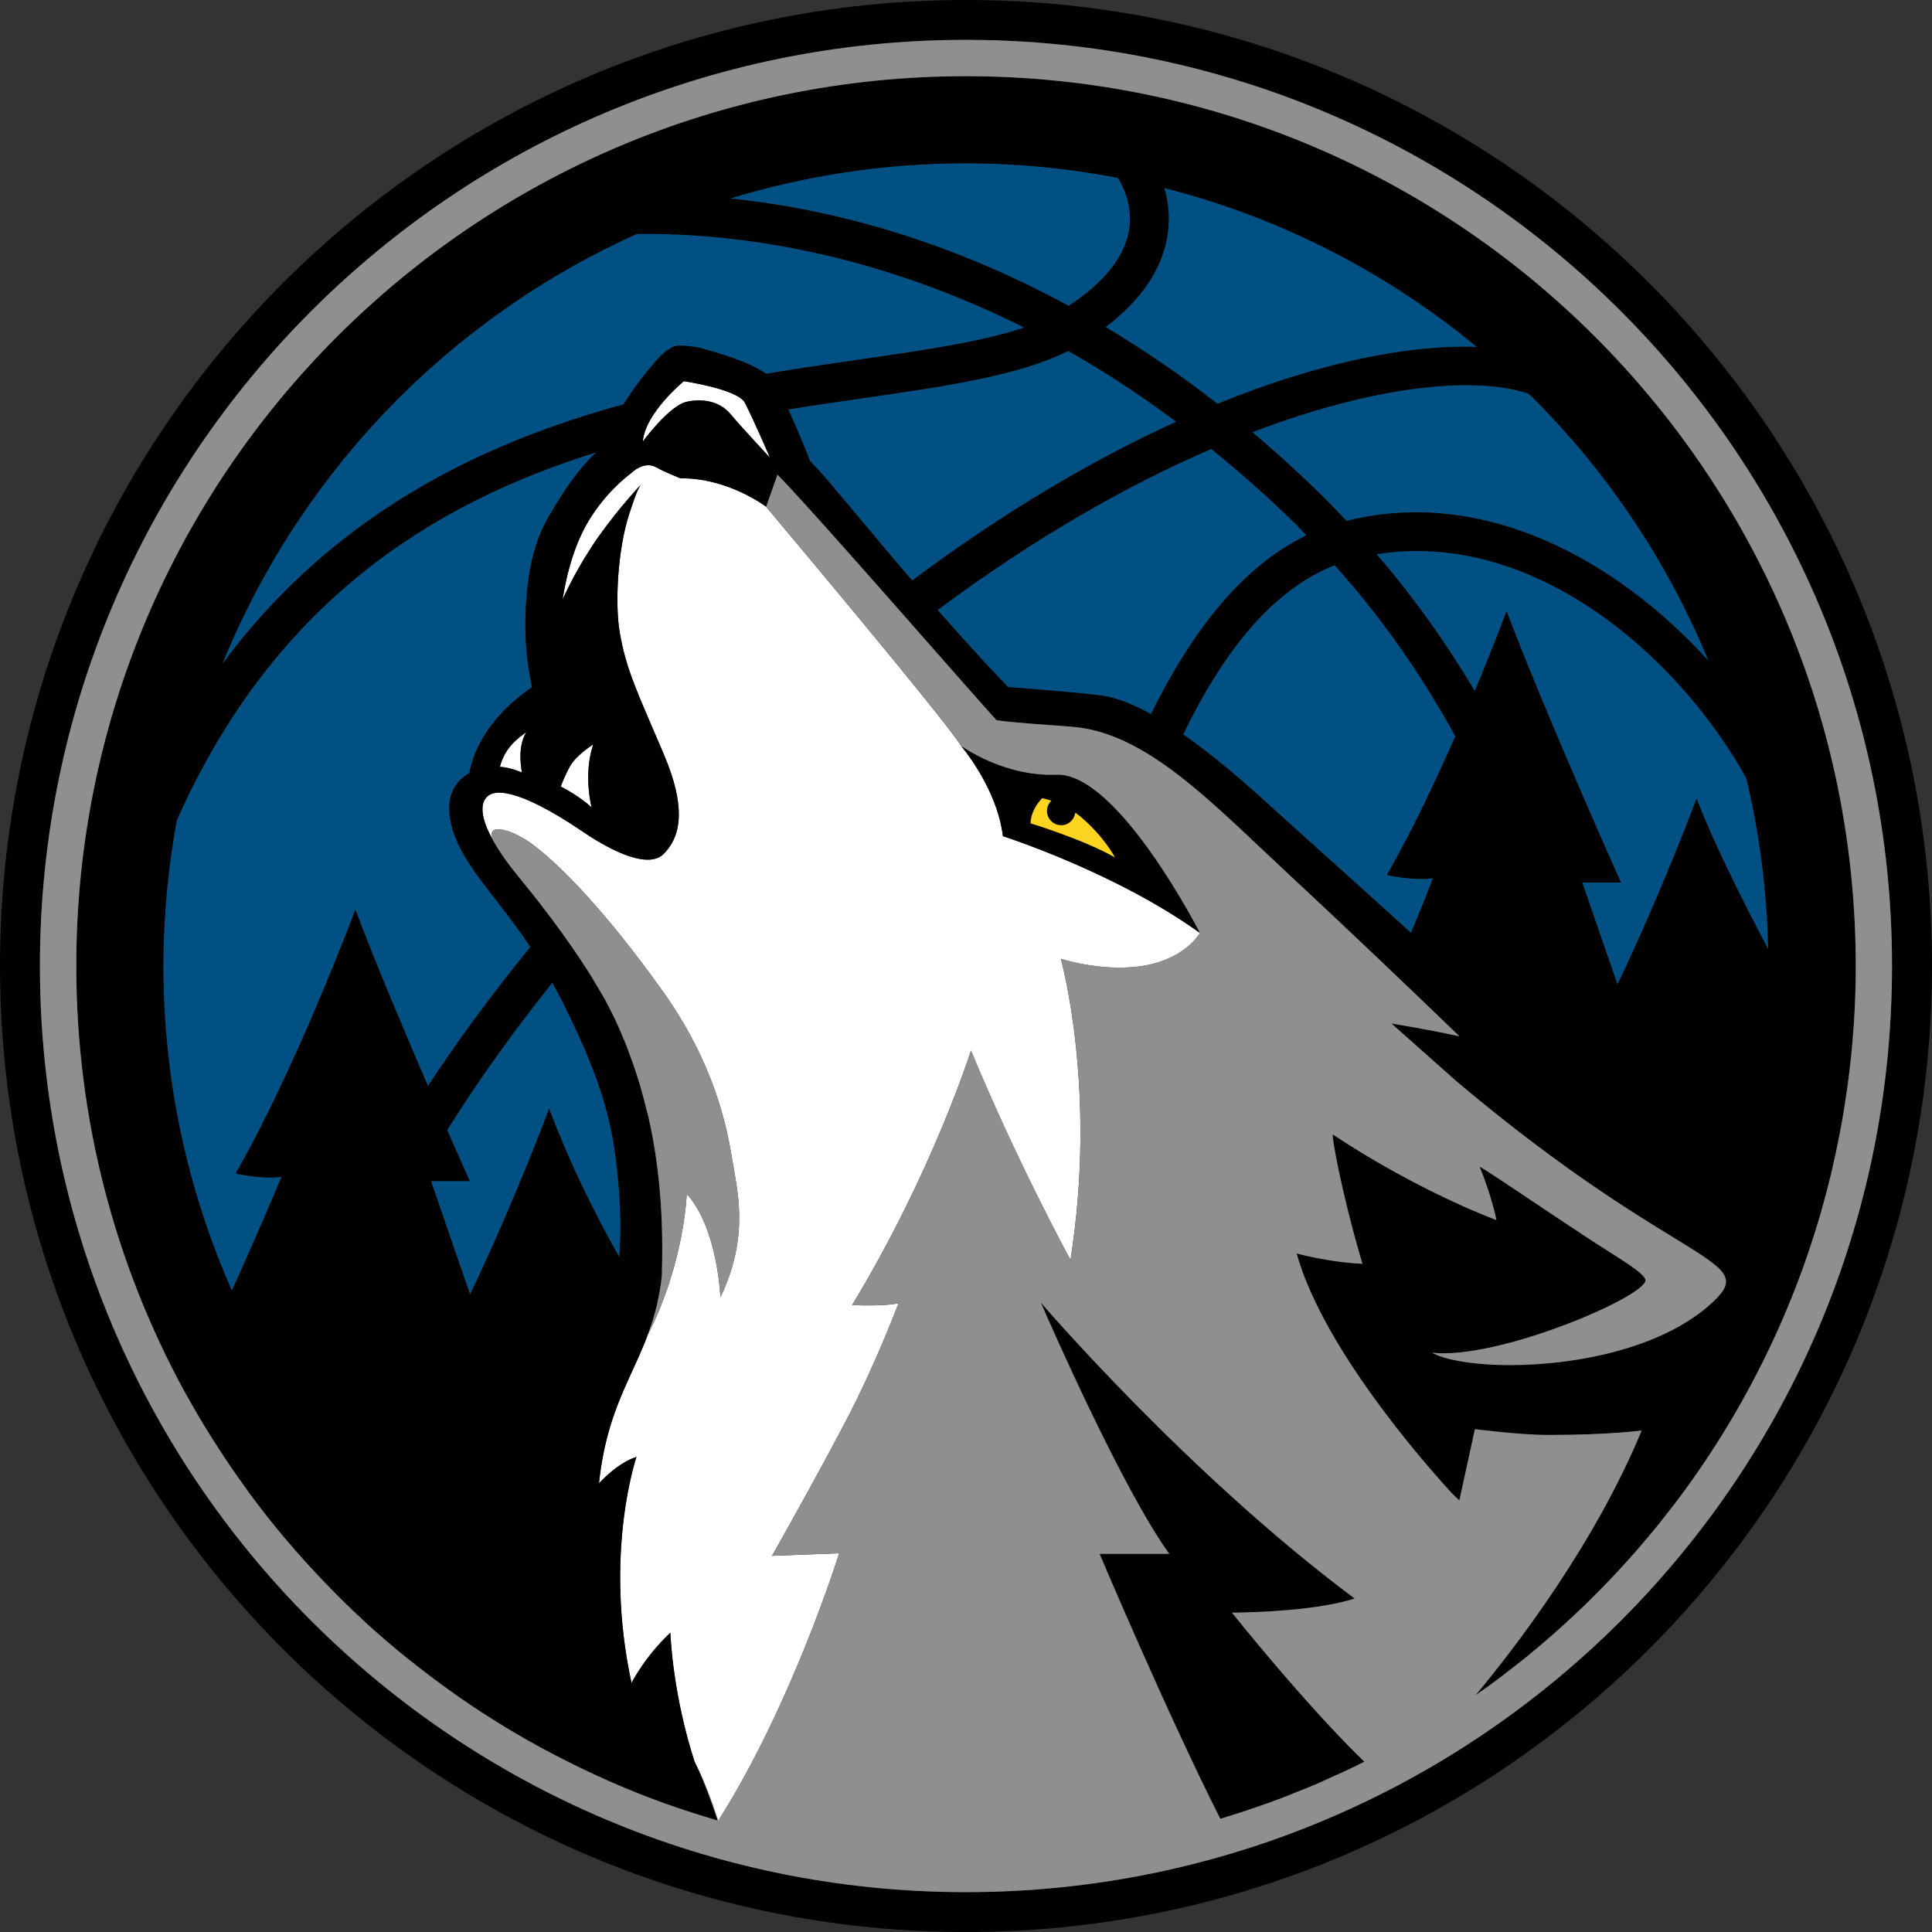<svg version="1.1" id="Layer_1" xmlns="http://www.w3.org/2000/svg" xmlns:xlink="http://www.w3.org/1999/xlink" x="0px" y="0px" viewBox="0 0 200 200" enable-background="new 0 0 200 200" xml:space="preserve" preserveAspectRatio="xMidYMid">
<rect x="0" y="0" width="200" height="200" fill="#333333" stroke="none"/>
<g>
	<path fill="#FFFFFF" d="M60.333,58.068c0.048-0.072,0.086-0.144,0.134-0.219c0,0.003-0.006,0.01-0.009,0.011
		C60.413,57.929,60.378,57.996,60.333,58.068z"/>
	<path fill="#FFFFFF" d="M66.361,50.162c-0.141,0.182-0.282,0.434-0.461,0.873c0.185-0.448,0.326-0.699,0.467-0.88L66.361,50.162z"
		/>
	<path fill="#FFFFFF" d="M59.796,58.996c-0.013,0.034-0.032,0.059-0.051,0.094c0.096-0.17,0.189-0.337,0.294-0.514
		c-0.006,0.005-0.013,0.01-0.016,0.013C59.946,58.732,59.87,58.862,59.796,58.996z"/>
	<path fill="#FFFFFF" d="M65.887,150.824L65.887,150.824c-0.022,0.058-3.42,10.02-0.515,23.392l0.003-0.006
		C62.464,160.799,65.887,150.824,65.887,150.824z"/>
	<path fill="#FFFFFF" d="M59.242,85.374c-3.375-2.188-7.467-4.241-8.833-2.887C51.772,81.139,55.867,83.185,59.242,85.374z"/>
	<path fill="#FFFFFF" d="M69.397,169.085c0.029,0.698,0.32,6.501,2.495,13.27c0.038,0.08,0.077,0.166,0.121,0.25
		c-0.041-0.077-0.083-0.17-0.118-0.25C69.717,175.579,69.425,169.782,69.397,169.085z"/>
	<path fill="#FFFFFF" d="M59.319,59.868c-0.032,0.064-0.067,0.125-0.102,0.189c0.102-0.198,0.214-0.401,0.333-0.621
		c-0.006,0.01-0.01,0.022-0.016,0.032C59.457,59.606,59.39,59.737,59.319,59.868z"/>
	<path fill="#FFFFFF" d="M62.003,153.569c0.496-4.7,1.708-7.793,2.969-10.593C63.712,145.776,62.499,148.869,62.003,153.569z"/>
	<path fill="#FFFFFF" d="M58.644,61.192c-0.051,0.11-0.096,0.202-0.141,0.293c-0.026,0.056-0.051,0.109-0.074,0.157
		c-0.042,0.09-0.071,0.155-0.099,0.214c-0.016,0.037-0.032,0.066-0.042,0.091c-0.029,0.064-0.045,0.098-0.048,0.102
		c0,0,0,0.006,0,0.01c0,0,0.208-0.483,0.605-1.275c-0.022,0.048-0.051,0.101-0.07,0.144C58.724,61.023,58.686,61.109,58.644,61.192z
		"/>
	<path fill="#FFFFFF" d="M68.021,48.424c0.141,0.082,0.355,0.19,0.601,0.31c-0.246-0.118-0.461-0.229-0.595-0.31
		c-1.353-0.83-2.665,0.542-2.665,0.542S66.674,47.597,68.021,48.424z"/>
	<path fill="#FFFFFF" d="M58.939,60.594c-0.026,0.066-0.058,0.125-0.09,0.184c0.09-0.181,0.192-0.379,0.301-0.587
		c-0.01,0.019-0.022,0.042-0.032,0.061C59.05,60.373,58.996,60.484,58.939,60.594z"/>
	<path fill="#005083" d="M135.246,55.416c-0.384-0.394-0.745-0.79-1.133-1.182c-2.914-2.852-5.823-5.415-8.724-7.758
		c-8.59,3.708-18.207,9.138-28.326,16.668c2.335,2.662,4.812,5.403,7.291,7.988c0,0,7.397,0.536,9.786,0.891
		c1.536,0.226,3.241,0.926,5.007,1.899C123.469,65.156,128.697,58.58,135.246,55.416z"/>
	<path fill="#005083" d="M120.875,24.242c-0.515,3.548-2.691,6.769-6.418,9.618c3.798,2.27,7.665,4.885,11.572,7.942
		c10.701-4.354,19.953-6.134,26.86-5.883c-9.307-7.696-20.302-13.392-32.356-16.455C120.929,20.847,121.137,22.449,120.875,24.242z"
		/>
	<path fill="#005083" d="M129.637,44.741c2.431,2.043,4.853,4.245,7.284,6.633c0.854,0.832,1.651,1.696,2.464,2.55
		c14.153-3.54,27.954,3.986,37.475,14.486c-4.213-10.234-10.394-19.448-18.111-27.169c-0.166-0.162-0.345-0.321-0.509-0.486
		C152.915,38.945,142.693,39.753,129.637,44.741z"/>
	<path fill="#005083" d="M88.912,37.231c6.737-0.974,12.761-1.846,17.115-3.322c-16.997-8.516-31.79-9.817-40.121-9.689
		c-9.23,4.162-17.57,9.943-24.656,17.021c-7.8,7.804-14.025,17.14-18.245,27.507C34.468,53.239,49.834,45.881,64.543,41.86
		c1.475-2.374,3.218-4.348,3.717-4.898c0,0,0.918-0.942,1.625-1.123c0.704-0.179,2.403,0.131,2.403,0.131
		c4.008,1.06,5.982,1.971,7.025,2.724C82.67,38.129,85.892,37.662,88.912,37.231z"/>
	<path fill="#005083" d="M116.905,23.658c0.288-1.995-0.323-3.865-1.177-5.248c-5.096-0.977-10.353-1.507-15.734-1.507
		c-8.504,0.003-16.687,1.28-24.391,3.642c9.319,0.963,21.566,3.802,35.021,11.119C114.364,29.207,116.489,26.518,116.905,23.658z"/>
	<path fill="#005083" d="M110.577,36.325c-4.968,2.523-12.464,3.633-21.089,4.875c-2.534,0.365-5.182,0.749-7.883,1.181
		c1.11,2.439,1.891,4.405,2.24,5.327l0.777,0.819c1.273,1.344,5.058,6.038,9.802,11.57c9.607-7.181,18.856-12.579,27.34-16.437
		C117.982,40.838,114.243,38.406,110.577,36.325z"/>
	<path fill="#005083" d="M138.166,58.511c-6.36,2.494-11.456,8.791-15.686,17.508c3.311,2.307,6.596,5.195,9.204,7.579
		c2.774,2.527,8.939,8.019,14.38,12.973c1.401-3.34,2.275-5.669,2.275-5.669c-1.903,0.318-4.77-0.318-4.77-0.318
		c2.537-4.432,5.02-9.665,7.086-14.368C147.278,70.068,143.176,64.094,138.166,58.511z"/>
	<path fill="#005083" d="M48.621,122.261h-4.005l4.044,11.738c4.584-9.536,8.187-19.23,8.187-19.23
		c2.467,6.564,5.448,12.186,7.262,15.353c0.237-2.895,0.15-6.386-0.451-10.845c-0.787-5.807-3.119-10.746-4.61-13.907
		c-0.617-1.321-1.248-2.527-1.875-3.642c-4.319,5.402-7.918,10.514-10.88,15.262C47.677,120.144,48.621,122.261,48.621,122.261z"/>
	<path fill="#005083" d="M142.504,57.374c3.919,4.541,7.268,9.295,10.164,14.16c2.009-4.805,3.295-8.268,3.295-8.268
		c3.813,10.161,11.834,28.092,11.834,28.092h-4.005l3.647,10.551c4.578-9.541,8.193-19.246,8.193-19.246
		c1.491,3.981,4.409,9.892,7.409,15.61c-0.122-6.102-0.902-12.032-2.268-17.736C173.389,67.316,158.308,54.804,142.504,57.374z"/>
	<path fill="#005083" d="M18.293,84.94c-0.889,4.887-1.382,9.914-1.385,15.062c0.006,11.978,2.553,23.332,7.099,33.604
		c2.866-6.357,5.151-11.799,5.151-11.799c-1.903,0.317-4.764-0.32-4.764-0.32c6.35-11.114,12.394-27.323,12.394-27.323
		c1.948,5.203,5,12.43,7.515,18.259c2.962-4.52,6.472-9.332,10.602-14.388c-3.602-5.387-6.814-8.244-8.021-12.059
		c-1.014-3.244,0.125-5.068,1.699-5.941c0.291-1.668,1.51-5.491,6.494-8.9c-0.585-2.606-0.899-5.781-0.541-9.767
		c0.493-5.47,2.15-7.707,3.183-9.422c1.702-2.801,3.199-4.386,4.009-5.127C44.952,52.052,28.367,62.202,18.293,84.94z"/>
	<path fill="#FFFFFF" d="M70.788,39.462c0,0-3.989,3.265-4.248,6.245c0,0,2.732-3.721,4.549-4.116
		c1.315-0.296,3.305-0.242,4.578,1.326c0.79,0.972,4.047,4.474,4.047,4.474s-1.577-3.676-2.598-5.687
		C76.387,40.279,70.788,39.462,70.788,39.462z"/>
	<path fill="#FFFFFF" d="M70.312,49.463c-0.291-0.12-1.078-0.446-1.689-0.728c-0.246-0.12-0.461-0.229-0.601-0.31
		c-1.347-0.827-2.659,0.542-2.659,0.542s-0.041,0.029-0.109,0.08c-0.496,0.37-2.585,2.014-4.309,4.853
		c-1.968,3.242-2.582,7.395-2.703,8.16v-0.01c0.003-0.005,0.019-0.038,0.048-0.102c0.01-0.026,0.026-0.054,0.042-0.091
		c0.029-0.059,0.058-0.125,0.099-0.214c0.022-0.048,0.048-0.101,0.074-0.157c0.045-0.091,0.089-0.182,0.141-0.293
		c0.042-0.083,0.08-0.169,0.131-0.264c0.019-0.043,0.048-0.096,0.07-0.144c0,0,0.003-0.003,0.003-0.006
		c0.032-0.059,0.064-0.118,0.09-0.184c0.058-0.11,0.112-0.221,0.179-0.342c0.01-0.019,0.022-0.042,0.032-0.061
		c0.019-0.045,0.048-0.09,0.067-0.134c0.035-0.064,0.07-0.125,0.102-0.189c0.07-0.131,0.137-0.262,0.214-0.4
		c0.006-0.01,0.01-0.022,0.016-0.032c0.061-0.112,0.131-0.232,0.195-0.346c0.019-0.035,0.038-0.061,0.051-0.094
		c0.074-0.134,0.15-0.264,0.227-0.406c0.003-0.003,0.01-0.008,0.016-0.013c0.087-0.165,0.192-0.337,0.294-0.509
		c0.045-0.072,0.08-0.139,0.125-0.208c0.003-0.002,0.009-0.008,0.009-0.011c0.035-0.066,0.07-0.126,0.112-0.194c0,0,0,0,0.003,0
		c0.215-0.352,0.445-0.713,0.688-1.081c0.272-0.424,0.563-0.851,0.88-1.285c2.06-2.87,4.162-5.08,4.21-5.128l0.006-0.006
		c-0.141,0.181-0.282,0.432-0.467,0.88c-0.189,0.456-0.419,1.12-0.752,2.14c-1.222,3.721-1.491,9.29-1.005,12.226
		c0.675,4.017,1.935,6.454,4.588,12.71c2.495,5.895,1.574,8.679-0.042,10.3c-0.355,0.349-0.822,0.534-1.395,0.576
		c-1.712,0.118-4.303-1.07-7.105-2.985c-0.307-0.208-0.624-0.417-0.947-0.628c-3.375-2.188-7.47-4.234-8.833-2.887
		c-0.182,0.179-0.323,0.406-0.397,0.713c-0.118,0.465-0.077,1.014,0.083,1.614c0.173,0.645,0.49,1.352,0.893,2.081
		c-0.019-0.101-0.038-0.198-0.051-0.267c-0.371-1.38,1.99-0.792,4.009,0.651c2.716,1.942,7.64,6.857,13.744,15.449
		c5.199,7.326,6.539,13.788,7.077,17.122c0.537,3.353,1.875,8.03-1.187,14.435c0,0-0.291-7.211-3.49-10.685
		c0,0-0.231,7.128-4.021,14.56c0.026-0.067,0.045-0.131,0.067-0.201c-0.636,1.753-1.404,3.337-2.163,5.019
		c-1.261,2.8-2.473,5.893-2.969,10.593c0,0,0.118-0.138,0.323-0.345c0.624-0.63,2.054-1.945,3.561-2.399l0,0
		c0,0-3.423,9.975-0.512,23.386v0.006c0.633-1.161,1.507-2.492,2.71-3.845c0.397-0.454,0.838-0.908,1.309-1.356
		c0,0,0.003,0.025,0.003,0.07c0.029,0.698,0.32,6.494,2.499,13.27c0.035,0.08,0.077,0.173,0.118,0.25
		c0.064,0.134,0.131,0.262,0.198,0.409c0.697,1.433,1.401,3.202,2.124,5.461c0.003,0.01,0.003,0.016,0.009,0.023
		c0.003-0.004,0.013-0.013,0.013-0.019c7.704-12.182,12.509-27.685,12.509-27.685l-6.955,0.262c0,0,4.252-7.461,7.764-14.179
		c2.994-5.746,5.343-11.974,5.343-11.974c-1.462,0.361-4.815,0.195-4.815,0.195c8.292-13.641,12.31-26.348,12.31-26.348
		c4.812,11.635,10.298,21.671,10.298,21.671c2.806-17.656-0.998-31.173-0.998-31.173s3.932,1.31,8.017,0.805
		c4.824-0.602,6.382-3.474,6.382-3.474c-8.763-6.304-20.395-10.021-20.395-10.021c-0.601-4.996-4.332-9.35-4.332-9.35
		c-1.734-2.827-20.187-24.755-20.187-24.755s-1.955-1.504-4.863-2.358c-1.197-0.354-2.54-0.605-4.002-0.581
		C70.436,49.512,70.388,49.495,70.312,49.463z"/>
	<path fill="#FFFFFF" d="M52.783,77.3c-0.832,1.032-1.03,2.091-1.03,2.091s0.838-0.024,2.287,0.582c0,0-0.582-2.561,0.442-4.17
		C54.482,75.803,53.471,76.448,52.783,77.3z"/>
	<path fill="#FFFFFF" d="M61.245,83.579c0,0-0.889-3.305,0.16-6.51c0,0-1.753,1.076-2.418,2.294c-0.662,1.208-0.931,2.06-0.931,2.06
		S59.834,82.307,61.245,83.579z"/>
	<path d="M99.994,0C44.779,0,0.01,44.768,0,99.994h0.003c0.006,55.238,44.776,100.005,99.991,100.008
		c55.237-0.003,99.994-44.769,100.006-100.008C199.988,44.768,155.231,0,99.994,0z M99.994,195.875
		c-52.931-0.006-95.857-42.933-95.861-95.881C4.137,47.042,47.063,4.127,99.994,4.127c52.943,0,95.863,42.915,95.867,95.867
		C195.857,152.942,152.937,195.869,99.994,195.875z"/>
	<path d="M124.215,96.577c0,0-8.487-16.634-14.86-16.381c-5.483,0.222-9.866-2.99-9.866-2.99s3.73,4.354,4.332,9.35
		C103.82,86.556,115.452,90.273,124.215,96.577z M107.889,82.632c0,0,0.381,0.069,0.944,0.256c-0.278,0.269-0.454,0.64-0.454,1.062
		c0,0.816,0.662,1.48,1.475,1.48c0.761,0,1.366-0.571,1.456-1.299c0.163,0.115,0.326,0.227,0.489,0.363
		c2.515,2.103,3.612,4.263,3.612,4.263c-3.161-1.83-8.724-3.527-8.724-3.527C106.715,83.737,107.889,82.632,107.889,82.632z"/>
	<path d="M99.994,7.888c-50.861,0-92.101,41.239-92.101,92.106c0,15.962,4.06,30.973,11.204,44.064
		c0.01,0.022,0.026,0.041,0.038,0.06c0.87,1.597,1.798,3.155,2.758,4.69c0.243,0.38,0.486,0.758,0.733,1.136
		c0.838,1.292,1.702,2.569,2.601,3.814c0.198,0.272,0.384,0.547,0.579,0.812c1.11,1.507,2.259,2.975,3.455,4.405
		c0.154,0.192,0.32,0.371,0.473,0.553c1.049,1.235,2.131,2.441,3.244,3.618c0.288,0.31,0.579,0.618,0.873,0.921
		c1.209,1.251,2.451,2.47,3.727,3.647c0.074,0.074,0.147,0.147,0.224,0.217c1.388,1.27,2.828,2.502,4.293,3.689
		c0.265,0.211,0.534,0.416,0.8,0.624c1.232,0.976,2.486,1.923,3.765,2.831c0.31,0.221,0.618,0.442,0.925,0.659
		c3.081,2.134,6.293,4.085,9.63,5.838c0.342,0.179,0.688,0.352,1.03,0.525c1.436,0.736,2.892,1.433,4.37,2.089
		c0.275,0.125,0.547,0.253,0.822,0.371c1.76,0.758,3.545,1.475,5.362,2.131c0.16,0.058,0.326,0.109,0.486,0.163
		c1.622,0.576,3.273,1.1,4.936,1.587c0.019,0,0.045,0.013,0.064,0.016c-0.675-2.051-1.404-4.021-2.073-5.442
		c-0.067-0.147-0.134-0.275-0.198-0.409c-0.045-0.083-0.083-0.17-0.121-0.25c-2.175-6.769-2.467-12.573-2.495-13.27
		c0-0.045-0.003-0.07-0.003-0.07c-0.47,0.448-0.912,0.902-1.309,1.356c-1.203,1.353-2.076,2.684-2.71,3.845v-0.006l-0.003,0.006
		c-2.905-13.373,0.493-23.335,0.515-23.392c-1.507,0.454-2.937,1.769-3.561,2.399c-0.205,0.208-0.323,0.345-0.323,0.345
		c0.496-4.7,1.708-7.793,2.969-10.593c0.758-1.683,1.526-3.266,2.163-5.019c0.102-0.272,0.199-0.557,0.291-0.838
		c0.054-0.16,0.109-0.327,0.16-0.489c0.086-0.278,0.16-0.573,0.243-0.858c0.051-0.189,0.105-0.374,0.15-0.569
		c0.07-0.297,0.128-0.604,0.192-0.915c0.038-0.198,0.086-0.39,0.118-0.592c0.086-0.525,0.17-1.056,0.224-1.625
		c0.153-5.036-0.067-10.541-1.35-16.277c-0.061-0.288-0.153-0.576-0.221-0.864c-0.185-0.774-0.39-1.545-0.614-2.323c0,0,0,0,0-0.003
		c-0.23-0.771-0.467-1.548-0.739-2.329c0-0.003,0-0.006-0.003-0.009l0,0c0,0,0,0,0-0.003c-0.006-0.026-0.016-0.054-0.029-0.08
		c-0.019-0.045-0.032-0.093-0.051-0.141c-0.051-0.166-0.125-0.326-0.186-0.493c-0.192-0.534-0.377-1.069-0.598-1.609
		c0-0.006,0-0.009-0.003-0.009c-0.038-0.09-0.08-0.186-0.118-0.275c-0.294-0.716-0.598-1.433-0.937-2.153
		c-0.08-0.176-0.186-0.364-0.275-0.547c-0.24-0.483-0.483-0.966-0.755-1.465c-0.323-0.589-0.688-1.189-1.053-1.79
		c-0.118-0.193-0.221-0.386-0.339-0.579c0-0.002-0.003-0.004-0.003-0.008c-0.003,0-0.003-0.003-0.003-0.003s0-0.003-0.003-0.003
		c0,0,0-0.006-0.003-0.006c0-0.005,0-0.005-0.003-0.006c-0.077-0.118-0.147-0.237-0.221-0.352c-0.048-0.077-0.102-0.15-0.147-0.224
		c-1.068-1.681-2.246-3.364-3.423-4.954c-0.125-0.174-0.256-0.344-0.381-0.515c-0.419-0.557-0.829-1.096-1.238-1.622
		c-0.189-0.24-0.374-0.485-0.563-0.715c-0.333-0.424-0.653-0.817-0.973-1.213c-0.176-0.216-0.365-0.446-0.534-0.657
		c-1.033-1.251-2.035-2.628-2.748-3.93c-0.003-0.005-0.007-0.011-0.01-0.014v-0.002c-0.403-0.729-0.72-1.436-0.893-2.081
		c-0.16-0.6-0.202-1.148-0.083-1.614c0.074-0.307,0.214-0.534,0.397-0.713c1.366-1.353,5.458,0.699,8.833,2.887
		c0.323,0.211,0.64,0.421,0.947,0.628c2.803,1.915,5.394,3.103,7.105,2.985c0.573-0.042,1.04-0.227,1.395-0.576
		c1.615-1.62,2.537-4.405,0.042-10.3c-2.652-6.256-3.912-8.694-4.588-12.71c-0.486-2.935-0.217-8.505,1.005-12.226
		c0.333-1.02,0.563-1.684,0.752-2.14c0.179-0.44,0.32-0.691,0.461-0.873c-0.048,0.048-2.15,2.259-4.21,5.128
		c-0.317,0.433-0.608,0.861-0.88,1.285c-0.243,0.368-0.473,0.729-0.688,1.081c-0.003,0-0.003,0-0.003,0
		c-0.042,0.067-0.077,0.128-0.112,0.194c-0.048,0.075-0.086,0.147-0.134,0.219c-0.102,0.171-0.208,0.344-0.294,0.509
		c-0.105,0.176-0.198,0.344-0.294,0.514c-0.064,0.113-0.134,0.234-0.195,0.346c-0.118,0.219-0.23,0.422-0.333,0.621
		c-0.019,0.045-0.048,0.09-0.067,0.134c-0.109,0.208-0.211,0.406-0.301,0.587c0,0.003-0.003,0.005-0.003,0.005
		c-0.397,0.794-0.605,1.277-0.605,1.277c0-0.003,0-0.008,0-0.008v0.008c0.121-0.765,0.736-4.917,2.703-8.16
		c1.724-2.839,3.813-4.484,4.309-4.853c0.067-0.051,0.109-0.08,0.109-0.08s1.312-1.372,2.665-0.542
		c0.134,0.082,0.349,0.192,0.595,0.31c0.611,0.282,1.398,0.608,1.689,0.728c0.077,0.032,0.125,0.05,0.125,0.05
		c1.462-0.024,2.806,0.227,4.002,0.581c2.908,0.854,4.869,2.358,4.869,2.358l1.174-3.319c4.204,4.312,19.368,21.798,22.685,25.435
		c2.489,0.323,5.259,0.453,7.921,0.678c7.531,0.645,14.137,7.633,21.796,14.774c5.819,5.413,12.445,11.706,18.194,17.258
		c-3.746-0.803-7.041-1.325-7.041-1.325l6.769,6.015c23.684,19.956,31.995,18.12,25.984,23.283
		c-5.551,4.757-15.091,6.27-21.803,6.043c-3.049-0.112-5.519-0.576-6.747-1.263c6.76,0.768,21.834-5.685,22.087-7.441
		c0.109-0.752-2.806-2.342-6.398-4.716c-4.729-3.11-10.855-7.307-10.753-7.067c1.248,3.017,1.731,5.493,1.731,5.493
		s-7.841-2.841-16.933-8.855c-0.16-0.109,0.723,5.423,3.058,13.382c-3.545-0.163-6.808-1.072-6.808-1.072
		c2.975,10.724,15.359,24.02,15.75,24.477c0.39,0.454,1.097,1.091,1.097,1.091l1.609-7.374c0,0,4.626,0.599,7.601,0.599
		c6.421,0,9.665-0.464,9.665-0.464c-4.856,11.725-13.027,22.413-17.202,27.408c0.205-0.141,0.409-0.288,0.617-0.432
		c0.378-0.275,0.768-0.54,1.149-0.822c0.729-0.537,1.446-1.094,2.156-1.648c0.39-0.304,0.781-0.604,1.161-0.912
		c0.7-0.569,1.385-1.145,2.076-1.734c0.368-0.32,0.742-0.64,1.11-0.966c0.682-0.602,1.353-1.216,2.006-1.836
		c0.349-0.327,0.694-0.656,1.04-0.986c0.665-0.65,1.318-1.299,1.964-1.964c0.314-0.32,0.611-0.643,0.921-0.963
		c0.659-0.701,1.315-1.404,1.948-2.124c0.259-0.288,0.512-0.588,0.768-0.88c0.666-0.768,1.318-1.545,1.961-2.335
		c0.182-0.217,0.348-0.448,0.528-0.672c0.701-0.876,1.395-1.766,2.057-2.674l0.022-0.026c3.919-5.33,7.265-11.098,9.982-17.211
		c0.061-0.141,0.125-0.279,0.189-0.419c0.47-1.081,0.921-2.172,1.353-3.279c0.077-0.208,0.163-0.41,0.24-0.621
		c0.419-1.078,0.806-2.162,1.184-3.263c0.077-0.233,0.157-0.467,0.233-0.704c0.368-1.094,0.71-2.201,1.033-3.314
		c0.067-0.23,0.128-0.461,0.195-0.691c0.323-1.139,0.624-2.284,0.899-3.443c0.045-0.189,0.086-0.384,0.134-0.576
		c0.282-1.203,0.544-2.419,0.774-3.641c0.023-0.099,0.038-0.198,0.054-0.294c1.04-5.535,1.603-11.232,1.603-17.066
		C192.105,49.127,150.861,7.888,99.994,7.888z M158.75,41.241c7.716,7.721,13.897,16.935,18.111,27.169
		c-9.521-10.5-23.322-18.026-37.475-14.486c-0.813-0.854-1.609-1.718-2.464-2.55c-2.431-2.388-4.853-4.591-7.284-6.633
		c13.056-4.988,23.277-5.795,28.604-3.986C158.404,40.919,158.583,41.079,158.75,41.241z M152.889,35.919
		c-6.907-0.251-16.159,1.529-26.86,5.883c-3.906-3.057-7.774-5.672-11.572-7.942c3.727-2.849,5.903-6.07,6.418-9.618
		c0.262-1.793,0.054-3.394-0.342-4.778C132.587,22.527,143.582,28.223,152.889,35.919z M99.994,16.903
		c5.381,0,10.637,0.529,15.734,1.507c0.854,1.384,1.465,3.254,1.177,5.248c-0.416,2.86-2.54,5.549-6.28,8.006
		c-13.456-7.317-25.702-10.156-35.021-11.119C83.307,18.183,91.49,16.906,99.994,16.903z M57.172,101.727
		c0.627,1.115,1.258,2.321,1.875,3.642c1.491,3.161,3.823,8.1,4.61,13.907c0.601,4.46,0.688,7.95,0.451,10.845
		c-1.814-3.167-4.796-8.789-7.262-15.353c0,0-3.602,9.694-8.187,19.23l-4.044-11.738h4.005c0,0-0.944-2.118-2.329-5.272
		C49.255,112.242,52.854,107.129,57.172,101.727z M54.041,79.973c-1.449-0.606-2.287-0.582-2.287-0.582s0.198-1.059,1.03-2.091
		c0.688-0.853,1.699-1.497,1.699-1.497C53.458,77.412,54.041,79.973,54.041,79.973z M58.987,79.362
		c0.665-1.217,2.418-2.294,2.418-2.294c-1.049,3.206-0.16,6.51-0.16,6.51c-1.411-1.272-3.19-2.156-3.19-2.156
		S58.324,80.57,58.987,79.362z M57.72,51.947c-1.033,1.715-2.69,3.951-3.183,9.422c-0.358,3.986-0.045,7.162,0.541,9.767
		c-4.984,3.409-6.203,7.232-6.494,8.9c-1.574,0.873-2.713,2.697-1.699,5.941c1.206,3.815,4.418,6.672,8.021,12.059
		c-4.13,5.056-7.64,9.868-10.602,14.388c-2.515-5.829-5.567-13.056-7.515-18.259c0,0-6.043,16.209-12.394,27.323
		c0,0,2.86,0.637,4.764,0.32c0,0-2.284,5.442-5.151,11.799c-4.546-10.273-7.093-21.627-7.099-33.604
		c0.003-5.148,0.496-10.175,1.385-15.062c10.074-22.738,26.659-32.888,43.435-38.12C60.919,47.561,59.422,49.146,57.72,51.947z
		 M75.667,42.917c-1.273-1.568-3.263-1.622-4.578-1.326c-1.817,0.395-4.549,4.116-4.549,4.116c0.259-2.98,4.248-6.245,4.248-6.245
		s5.599,0.817,6.328,2.243c1.021,2.011,2.598,5.687,2.598,5.687S76.457,43.89,75.667,42.917z M79.314,38.694
		c-1.043-0.753-3.017-1.664-7.025-2.724c0,0-1.699-0.31-2.403-0.131c-0.707,0.181-1.625,1.123-1.625,1.123
		c-0.499,0.55-2.243,2.524-3.717,4.898c-14.71,4.021-30.075,11.379-41.538,26.887c4.22-10.367,10.445-19.702,18.245-27.507
		c7.086-7.078,15.427-12.859,24.656-17.021c8.331-0.128,23.124,1.173,40.121,9.689c-4.354,1.476-10.378,2.348-17.115,3.322
		C85.892,37.662,82.67,38.129,79.314,38.694z M84.622,48.527l-0.777-0.819c-0.349-0.921-1.129-2.887-2.24-5.327
		c2.7-0.432,5.349-0.816,7.883-1.181c8.625-1.243,16.121-2.353,21.089-4.875c3.666,2.081,7.406,4.512,11.188,7.334
		c-8.484,3.858-17.733,9.257-27.34,16.437C89.679,54.565,85.895,49.87,84.622,48.527z M114.14,72.023
		c-2.39-0.355-9.786-0.891-9.786-0.891c-2.479-2.585-4.956-5.327-7.291-7.988c10.119-7.529,19.736-12.96,28.326-16.668
		c2.901,2.343,5.809,4.906,8.724,7.758c0.387,0.392,0.749,0.789,1.133,1.182c-6.549,3.164-11.776,9.74-16.098,18.506
		C117.381,72.949,115.676,72.249,114.14,72.023z M148.34,90.902c0,0-0.873,2.329-2.275,5.669
		c-5.442-4.954-11.607-10.445-14.38-12.973c-2.607-2.383-5.893-5.272-9.204-7.579c4.229-8.716,9.325-15.014,15.686-17.508
		c5.01,5.583,9.111,11.557,12.49,17.704c-2.067,4.703-4.549,9.935-7.086,14.368C143.57,90.583,146.436,91.22,148.34,90.902z
		 M175.632,82.662c0,0-3.615,9.705-8.193,19.246l-3.647-10.551h4.005c0,0-8.02-17.931-11.834-28.092c0,0-1.286,3.463-3.295,8.268
		c-2.895-4.864-6.245-9.618-10.164-14.16c15.804-2.571,30.885,9.941,38.269,23.162c1.366,5.704,2.147,11.634,2.268,17.736
		C180.041,92.554,177.123,86.643,175.632,82.662z"/>
	<path d="M127.535,166.941c0,0,8.248,0,12.701-1.462c-17.346-12.938-32.491-30.645-32.491-30.645
		c0.8,1.875,8.484,19.397,13.299,26.019h-7.217c0,0,7.051,16.677,12.499,27.426c0.681-0.205,1.366-0.416,2.044-0.637
		c0.598-0.192,1.187-0.399,1.779-0.601c0.771-0.266,1.536-0.535,2.297-0.822c0.563-0.212,1.126-0.438,1.686-0.666
		c0.765-0.307,1.536-0.611,2.291-0.934c0.518-0.227,1.03-0.467,1.548-0.704c0.781-0.352,1.571-0.704,2.348-1.081
		c0.307-0.154,0.611-0.317,0.918-0.47C135.108,176.455,127.535,166.941,127.535,166.941z"/>
	<path fill="#FDD41F" d="M111.799,84.494c-0.163-0.136-0.326-0.248-0.489-0.363c-0.09,0.728-0.694,1.299-1.456,1.299
		c-0.812,0-1.475-0.664-1.475-1.48c0-0.422,0.176-0.793,0.454-1.062c-0.563-0.187-0.944-0.256-0.944-0.256s-1.174,1.105-1.203,2.598
		c0,0,5.563,1.697,8.724,3.527C115.411,88.757,114.313,86.597,111.799,84.494z"/>
	<path fill="#8E9090" d="M71.089,123.599c3.199,3.474,3.49,10.685,3.49,10.685c3.061-6.405,1.724-11.082,1.187-14.435
		c-0.537-3.333-1.878-9.796-7.077-17.122c-6.104-8.591-11.028-13.507-13.744-15.449c-2.019-1.443-4.38-2.031-4.009-0.651
		c0.013,0.069,0.032,0.166,0.051,0.267v0.002c0.003,0.003,0.006,0.01,0.01,0.014c0.713,1.302,1.715,2.679,2.748,3.93
		c0.169,0.211,0.358,0.441,0.534,0.657c0.32,0.395,0.64,0.789,0.973,1.213c0.189,0.23,0.374,0.475,0.563,0.715
		c0.409,0.526,0.819,1.065,1.238,1.622c0.125,0.171,0.256,0.341,0.381,0.515c1.177,1.59,2.355,3.273,3.423,4.954
		c0.045,0.074,0.099,0.147,0.147,0.224c0.074,0.115,0.144,0.233,0.221,0.352c0.003,0.002,0.003,0.002,0.003,0.006
		c0.003,0,0.003,0.005,0.003,0.005c0.003,0.002,0.003,0.003,0.003,0.003s0,0.005,0.003,0.005c0,0.005,0.003,0.006,0.003,0.008
		c0.118,0.193,0.221,0.385,0.339,0.579c0.365,0.601,0.729,1.201,1.053,1.79c0.272,0.499,0.515,0.982,0.755,1.465
		c0.09,0.182,0.195,0.371,0.275,0.547c0.339,0.72,0.643,1.437,0.937,2.153c0.038,0.089,0.08,0.186,0.118,0.275
		c0.003,0,0.003,0.003,0.003,0.009c0.221,0.541,0.406,1.075,0.598,1.609c0.061,0.166,0.134,0.326,0.186,0.493
		c0.019,0.048,0.032,0.096,0.051,0.141c0.013,0.026,0.023,0.054,0.029,0.08c0,0.003,0,0.003,0,0.003l0,0
		c0.003,0.003,0.003,0.006,0.003,0.009c0.272,0.781,0.509,1.558,0.739,2.329c0,0.003,0,0.003,0,0.003
		c0.224,0.777,0.429,1.549,0.614,2.323c0.067,0.288,0.16,0.576,0.221,0.864c1.283,5.736,1.504,11.242,1.35,16.277
		c-0.054,0.569-0.138,1.1-0.224,1.625c-0.032,0.202-0.08,0.394-0.118,0.592c-0.064,0.311-0.122,0.618-0.192,0.915
		c-0.045,0.195-0.099,0.381-0.15,0.569c-0.083,0.285-0.157,0.579-0.243,0.858c-0.051,0.163-0.105,0.329-0.16,0.489
		c-0.093,0.281-0.189,0.566-0.291,0.838c-0.022,0.07-0.042,0.134-0.067,0.201C70.859,130.727,71.089,123.599,71.089,123.599z"/>
	<path fill="#8E9090" d="M99.994,4.127c-52.931,0-95.857,42.915-95.861,95.867c0.003,52.948,42.93,95.875,95.861,95.881
		c52.943-0.006,95.863-42.933,95.867-95.881C195.857,47.042,152.937,4.127,99.994,4.127z M140.319,182.835
		c-0.777,0.377-1.568,0.729-2.348,1.081c-0.518,0.237-1.03,0.477-1.548,0.704c-0.755,0.323-1.526,0.627-2.291,0.934
		c-0.56,0.227-1.123,0.454-1.686,0.666c-0.761,0.288-1.526,0.556-2.297,0.822c-0.592,0.201-1.181,0.409-1.779,0.601
		c-0.678,0.221-1.363,0.432-2.044,0.637c-5.448-10.749-12.499-27.426-12.499-27.426h7.217c-4.815-6.622-12.499-24.144-13.299-26.019
		c0,0,15.145,17.707,32.491,30.645c-4.453,1.462-12.701,1.462-12.701,1.462s7.573,9.514,13.702,15.424
		C140.931,182.518,140.626,182.682,140.319,182.835z M190.447,117.354c-0.23,1.222-0.493,2.438-0.774,3.641
		c-0.048,0.192-0.09,0.387-0.134,0.576c-0.275,1.158-0.576,2.303-0.899,3.443c-0.067,0.23-0.128,0.461-0.195,0.691
		c-0.323,1.113-0.666,2.22-1.033,3.314c-0.077,0.237-0.157,0.47-0.233,0.704c-0.377,1.101-0.765,2.185-1.184,3.263
		c-0.077,0.211-0.163,0.413-0.24,0.621c-0.432,1.107-0.883,2.198-1.353,3.279c-0.064,0.141-0.128,0.279-0.189,0.419
		c-2.716,6.113-6.063,11.882-9.982,17.211l-0.022,0.026c-0.662,0.909-1.357,1.798-2.057,2.674c-0.179,0.224-0.345,0.454-0.528,0.672
		c-0.643,0.79-1.296,1.568-1.961,2.335c-0.256,0.291-0.509,0.592-0.768,0.88c-0.633,0.72-1.289,1.424-1.948,2.124
		c-0.31,0.32-0.608,0.643-0.921,0.963c-0.646,0.665-1.299,1.314-1.964,1.964c-0.346,0.33-0.691,0.659-1.04,0.986
		c-0.653,0.62-1.324,1.235-2.006,1.836c-0.368,0.326-0.742,0.646-1.11,0.966c-0.691,0.589-1.376,1.164-2.076,1.734
		c-0.381,0.307-0.771,0.608-1.161,0.912c-0.71,0.554-1.427,1.11-2.156,1.648c-0.381,0.282-0.771,0.547-1.149,0.822
		c-0.208,0.144-0.412,0.291-0.617,0.432c4.175-4.994,12.346-15.683,17.202-27.408c0,0-3.244,0.464-9.665,0.464
		c-2.975,0-7.601-0.599-7.601-0.599l-1.609,7.374c0,0-0.707-0.637-1.097-1.091c-0.39-0.458-12.774-13.753-15.75-24.477
		c0,0,3.263,0.909,6.808,1.072c-2.335-7.959-3.218-13.491-3.058-13.382c9.092,6.014,16.933,8.855,16.933,8.855
		s-0.483-2.476-1.731-5.493c-0.102-0.24,6.024,3.957,10.753,7.067c3.593,2.374,6.507,3.964,6.398,4.716
		c-0.253,1.756-15.327,8.209-22.087,7.441c1.228,0.688,3.698,1.152,6.747,1.263c6.712,0.227,16.252-1.286,21.803-6.043
		c6.011-5.163-2.3-3.327-25.984-23.283l-6.769-6.015c0,0,3.295,0.521,7.041,1.325c-5.749-5.552-12.374-11.845-18.194-17.258
		c-7.659-7.141-14.265-14.129-21.796-14.774c-2.662-0.226-5.432-0.355-7.921-0.678c-3.318-3.637-18.482-21.123-22.685-25.435
		l-1.174,3.319c0,0-1.961-1.504-4.869-2.358c2.908,0.854,4.863,2.358,4.863,2.358s18.453,21.929,20.187,24.755
		c0,0,4.383,3.212,9.866,2.99c6.373-0.253,14.86,16.381,14.86,16.381s-1.558,2.873-6.382,3.474
		c-4.086,0.505-8.017-0.805-8.017-0.805s3.804,13.516,0.998,31.173c0,0-5.487-10.036-10.298-21.671c0,0-4.018,12.707-12.31,26.348
		c0,0,3.353,0.166,4.815-0.195c0,0-2.348,6.229-5.343,11.974c-3.513,6.718-7.764,14.179-7.764,14.179l6.955-0.262
		c0,0-4.805,15.503-12.509,27.685c0,0.007-0.009,0.016-0.013,0.019c-0.006-0.007-0.006-0.013-0.009-0.023
		c-0.723-2.259-1.427-4.028-2.124-5.461c0.669,1.421,1.398,3.391,2.073,5.442c-0.019-0.003-0.045-0.016-0.064-0.016
		c-1.664-0.486-3.314-1.011-4.936-1.587c-0.16-0.055-0.326-0.106-0.486-0.163c-1.817-0.656-3.602-1.372-5.362-2.131
		c-0.275-0.118-0.547-0.246-0.822-0.371c-1.478-0.656-2.934-1.353-4.37-2.089c-0.342-0.173-0.688-0.345-1.03-0.525
		c-3.337-1.753-6.549-3.705-9.63-5.838c-0.307-0.217-0.614-0.438-0.925-0.659c-1.28-0.909-2.534-1.856-3.765-2.831
		c-0.266-0.208-0.534-0.413-0.8-0.624c-1.465-1.187-2.905-2.418-4.293-3.689c-0.077-0.07-0.15-0.144-0.224-0.217
		c-1.277-1.177-2.518-2.396-3.727-3.647c-0.294-0.304-0.585-0.611-0.873-0.921c-1.113-1.177-2.195-2.383-3.244-3.618
		c-0.153-0.182-0.32-0.362-0.473-0.553c-1.196-1.43-2.345-2.898-3.455-4.405c-0.195-0.265-0.381-0.541-0.579-0.812
		c-0.899-1.245-1.763-2.521-2.601-3.814c-0.246-0.378-0.489-0.755-0.733-1.136c-0.96-1.536-1.887-3.094-2.758-4.69
		c-0.013-0.019-0.029-0.038-0.038-0.06c-7.144-13.091-11.204-28.102-11.204-44.064c0-50.867,41.241-92.106,92.101-92.106
		c50.867,0,92.111,41.239,92.111,92.106c0,5.834-0.563,11.531-1.603,17.066C190.486,117.156,190.47,117.255,190.447,117.354z"/>
</g>
</svg>
